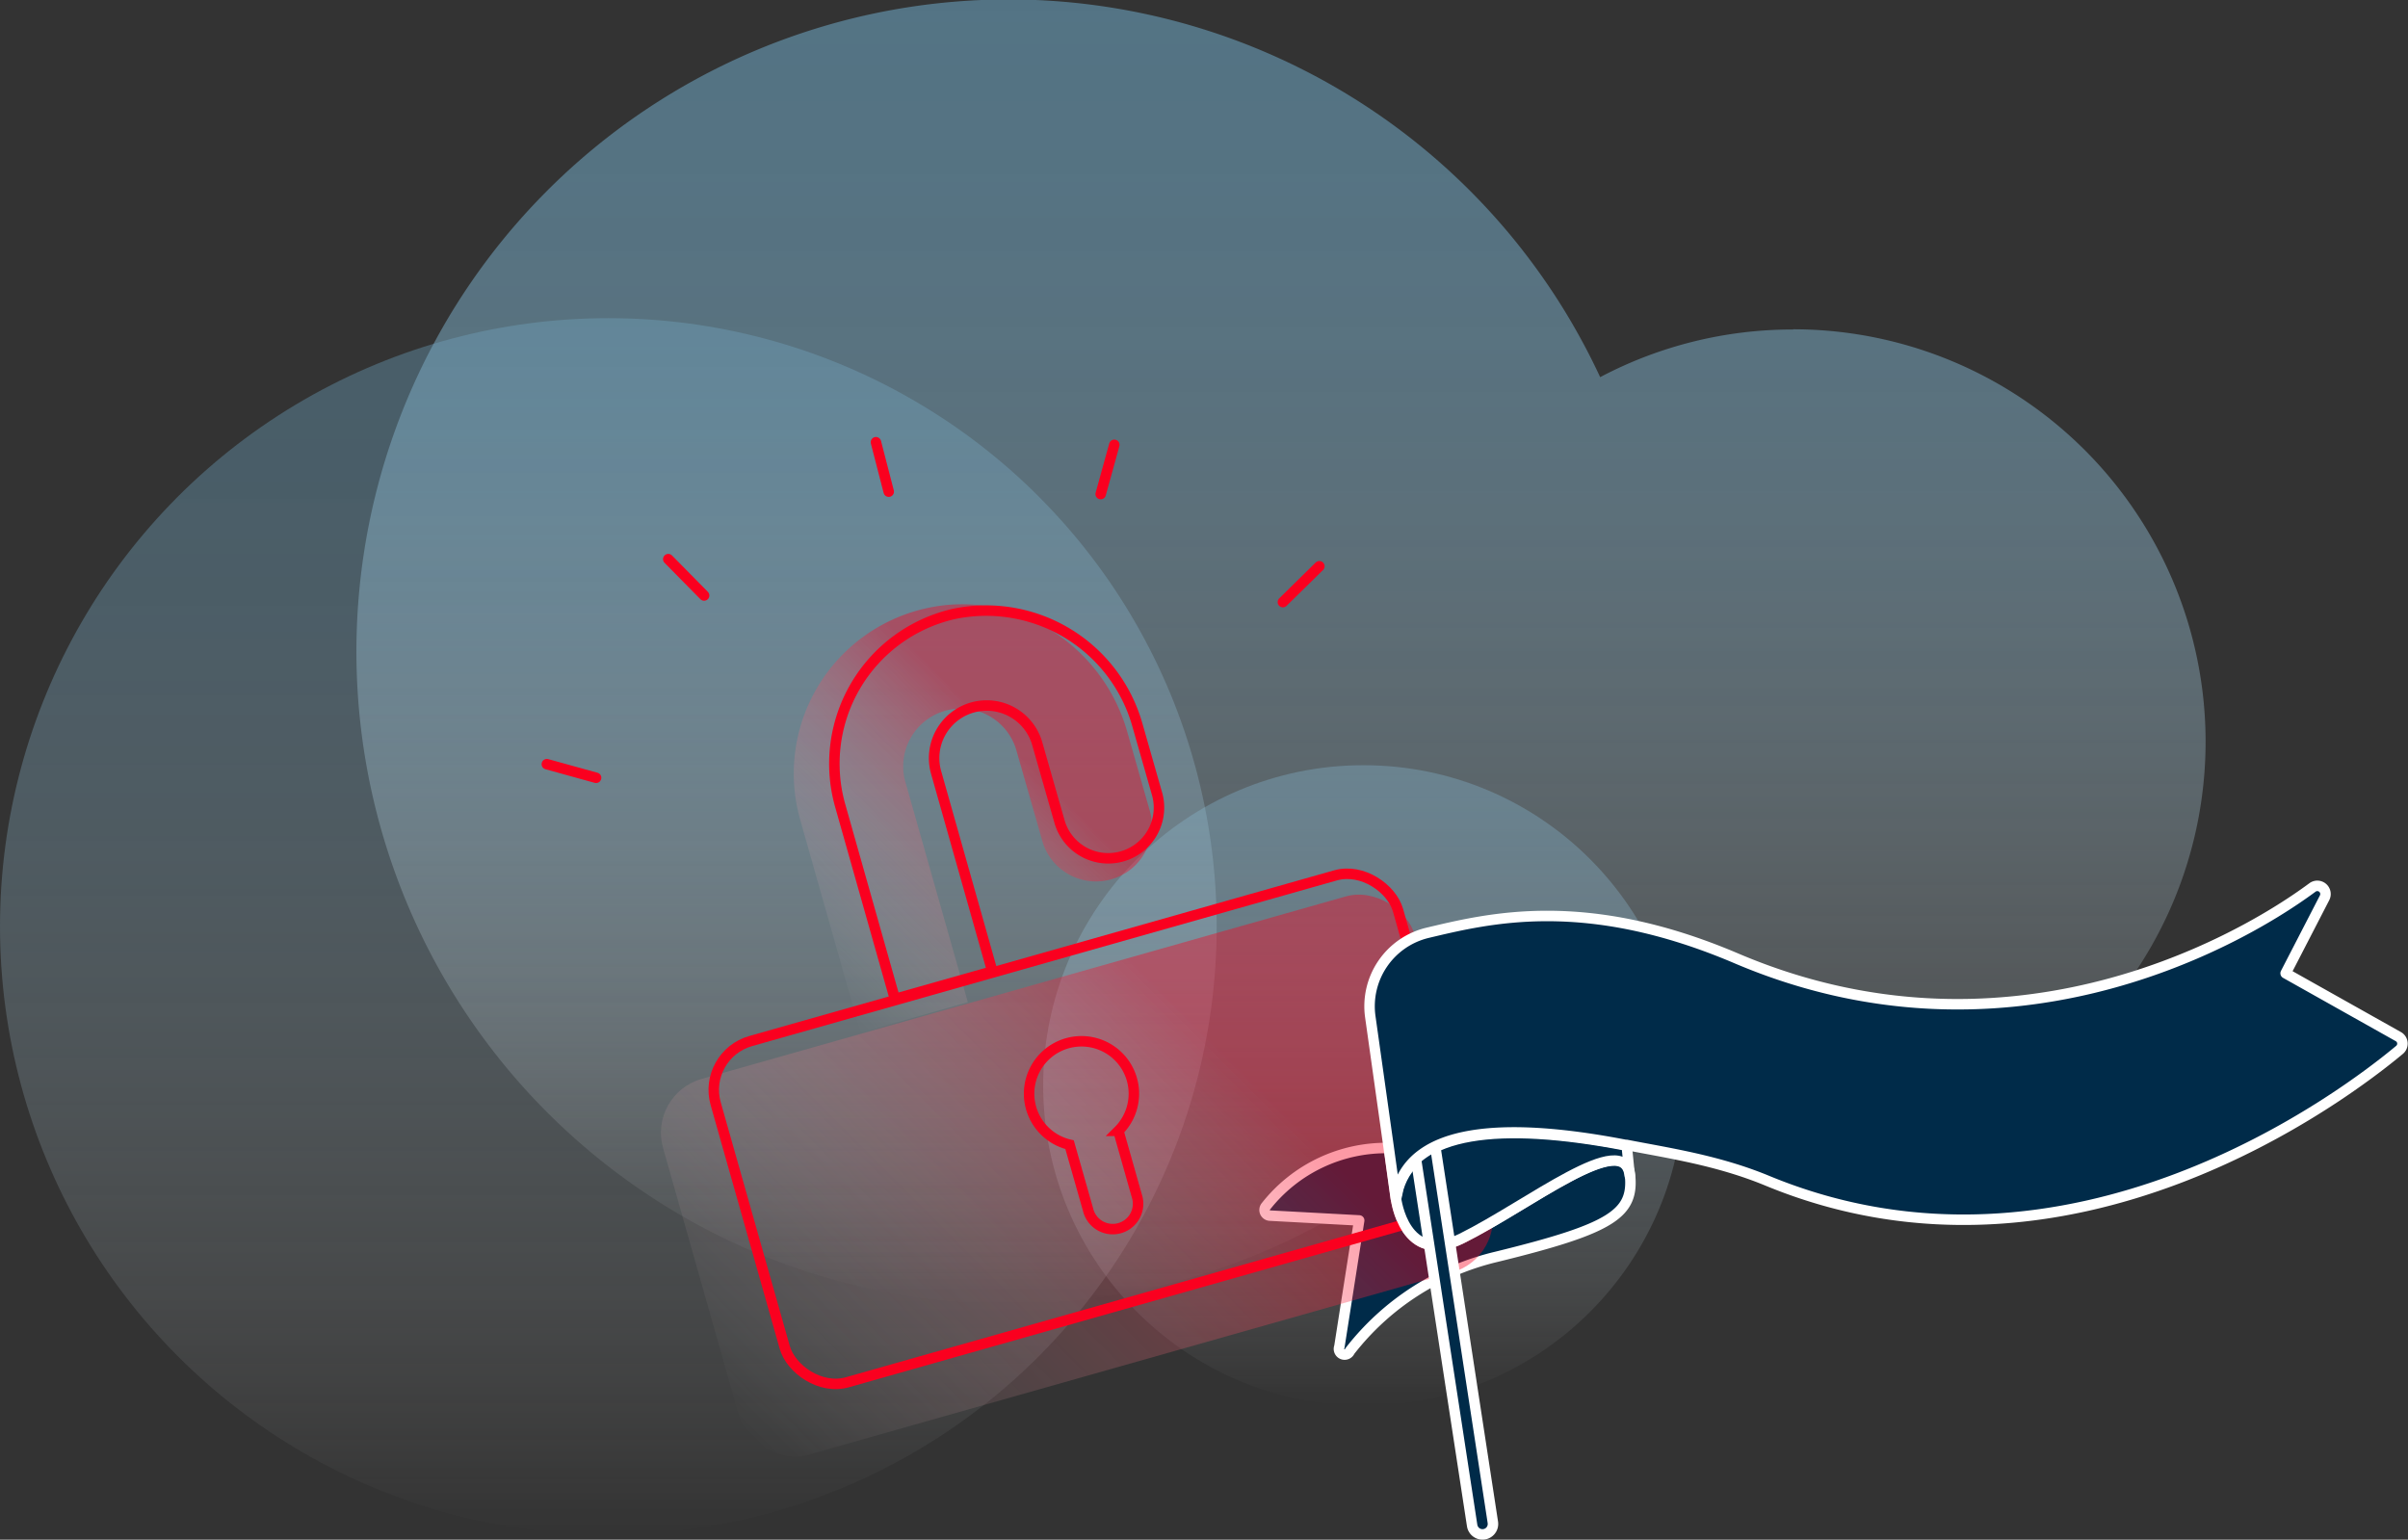 <svg xmlns="http://www.w3.org/2000/svg" xmlns:xlink="http://www.w3.org/1999/xlink" viewBox="0 0 229.82 146.96"><rect x="0" y="0" width="229.82" height="146.96" fill="#333333" stroke="none"/><defs><style>.cls-1{opacity:0.4;}.cls-2{fill:url(#Unbenannter_Verlauf_6);}.cls-3{fill:url(#Unbenannter_Verlauf_6-2);}.cls-4{opacity:0.6;}.cls-5{fill:url(#Unbenannter_Verlauf_6-3);}.cls-6{fill:#002b49;}.cls-12,.cls-6{stroke:#fff;}.cls-10,.cls-12,.cls-13,.cls-6{stroke-linecap:round;stroke-linejoin:round;}.cls-7{fill:url(#Unbenannter_Verlauf_18);}.cls-8{fill:url(#Unbenannter_Verlauf_18-2);}.cls-10,.cls-12,.cls-13,.cls-9{fill:none;}.cls-10,.cls-9{stroke:#fa001f;}.cls-9{stroke-miterlimit:10;}.cls-11{fill:#fff;}.cls-12{stroke-width:3px;}.cls-13{stroke:#002b49;}</style><linearGradient id="Unbenannter_Verlauf_6" x1="130.13" y1="134.18" x2="130.13" y2="73.05" gradientUnits="userSpaceOnUse"><stop offset="0" stop-color="#fff" stop-opacity="0"/><stop offset="0.19" stop-color="#d2e2ea" stop-opacity="0.3"/><stop offset="0.38" stop-color="#accad9" stop-opacity="0.55"/><stop offset="0.56" stop-color="#8fb7cc" stop-opacity="0.75"/><stop offset="0.73" stop-color="#7aa9c2" stop-opacity="0.89"/><stop offset="0.88" stop-color="#6da1bc" stop-opacity="0.97"/><stop offset="1" stop-color="#699eba"/></linearGradient><linearGradient id="Unbenannter_Verlauf_6-2" x1="58.06" y1="146.5" x2="58.06" y2="30.37" xlink:href="#Unbenannter_Verlauf_6"/><linearGradient id="Unbenannter_Verlauf_6-3" x1="122.29" y1="124.45" x2="122.29" y2="0" xlink:href="#Unbenannter_Verlauf_6"/><linearGradient id="Unbenannter_Verlauf_18" x1="74.7" y1="140.3" x2="130.87" y2="84.12" gradientTransform="translate(34.48 -23.77) rotate(15.82)" gradientUnits="userSpaceOnUse"><stop offset="0" stop-color="#fff" stop-opacity="0"/><stop offset="0.73" stop-color="#fa001f"/></linearGradient><linearGradient id="Unbenannter_Verlauf_18-2" x1="75.18" y1="91.61" x2="103.77" y2="63.02" gradientTransform="matrix(1, 0, 0, 1, 0, 0)" xlink:href="#Unbenannter_Verlauf_18"/></defs><title>login</title><g id="Ebene_2" data-name="Ebene 2"><g id="Ebene_2-2" data-name="Ebene 2"><g class="cls-1"><circle class="cls-2" cx="130.13" cy="103.61" r="30.57"/></g><g class="cls-1"><circle class="cls-3" cx="58.06" cy="88.43" r="58.06"/></g><g class="cls-4"><path class="cls-5" d="M171.14,31.45A39.25,39.25,0,0,0,152.72,36a62.24,62.24,0,1,0-7.42,64.51,39.37,39.37,0,1,0,25.84-69.08Z"/></g><path class="cls-6" d="M139.48,118.21c-5.46,2.69-6.25-3.79-6.25-3.79h0l-.67-4.84a14.6,14.6,0,0,0-11.74,5.56.54.54,0,0,0,.38.89l8.52.46-1.89,12.06a.53.53,0,0,0,1,.41,25,25,0,0,1,14-9c11.07-2.71,13.11-4.13,12.74-7.81C155.08,107.66,145.87,115.05,139.48,118.21Z"/><path class="cls-6" d="M160.39,106.78l.82,2.68-.83-2.72h-.1Z"/><polygon class="cls-6" points="139.81 116.07 139.81 116.08 139.81 116.08 139.81 116.07"/><g class="cls-1"><rect class="cls-7" x="65.5" y="93.57" width="74.57" height="37.29" rx="5.33" transform="translate(-26.7 32.27) rotate(-15.82)"/><path class="cls-8" d="M82.13,98.56l10.24-2.9L86.45,74.78a5.51,5.51,0,1,1,10.6-3l2.37,8.28a5.33,5.33,0,1,0,10.25-2.9l-2.08-7.29c-2.37-8.38-10.85-13.76-19.32-11.78a16.16,16.16,0,0,0-11.9,20.15Z"/></g><rect class="cls-9" x="70.32" y="90.82" width="67.69" height="33.85" rx="4.84" transform="translate(-25.43 32.48) rotate(-15.82)"/><path class="cls-9" d="M85.41,95.35l9.3-2.63-5.37-19A5,5,0,1,1,99,71l2.15,7.52a4.84,4.84,0,0,0,9.31-2.64l-1.89-6.62A15,15,0,0,0,91,58.61,14.66,14.66,0,0,0,80.19,76.9Z"/><path class="cls-9" d="M108.49,114.12l-1.75-6.18a5,5,0,1,0-4.66,1.32l1.76,6.18a2.42,2.42,0,1,0,4.65-1.32Z"/><path class="cls-6" d="M155.15,109.33C143,107,135.1,108,133.46,113.43l-.22,1h0s.79,6.48,6.25,3.79c6.39-3.16,15.6-10.55,16.05-6l-.28-2.79Z"/><line class="cls-10" x1="83.6" y1="42.21" x2="84.82" y2="46.93"/><line class="cls-10" x1="63.78" y1="53.37" x2="67.2" y2="56.84"/><line class="cls-10" x1="52.19" y1="72.94" x2="56.89" y2="74.24"/><line class="cls-10" x1="125.92" y1="54.05" x2="122.44" y2="57.47"/><line class="cls-10" x1="106.35" y1="42.46" x2="105.05" y2="47.16"/><line class="cls-11" x1="136.06" y1="110.02" x2="141.49" y2="145.46"/><line class="cls-12" x1="136.06" y1="110.02" x2="141.49" y2="145.46"/><line class="cls-13" x1="136.06" y1="110.02" x2="141.49" y2="145.46"/><path class="cls-6" d="M218.14,92.9l3.71-7.19a.78.78,0,0,0-1.15-1c-7.82,5.79-29.74,17.53-55,6.76-14.39-6.13-23.55-3.83-29.47-2.43a7.21,7.21,0,0,0-5.45,8l1.76,12.5.67,4.84h0l.22-1c1.64-5.44,9.56-6.45,21.69-4.1l.1,0c4,.78,8.69,1.46,13.4,3.4,28.95,12,55.42-8.32,60.39-12.47a.77.77,0,0,0-.12-1.27Z"/></g></g></svg>